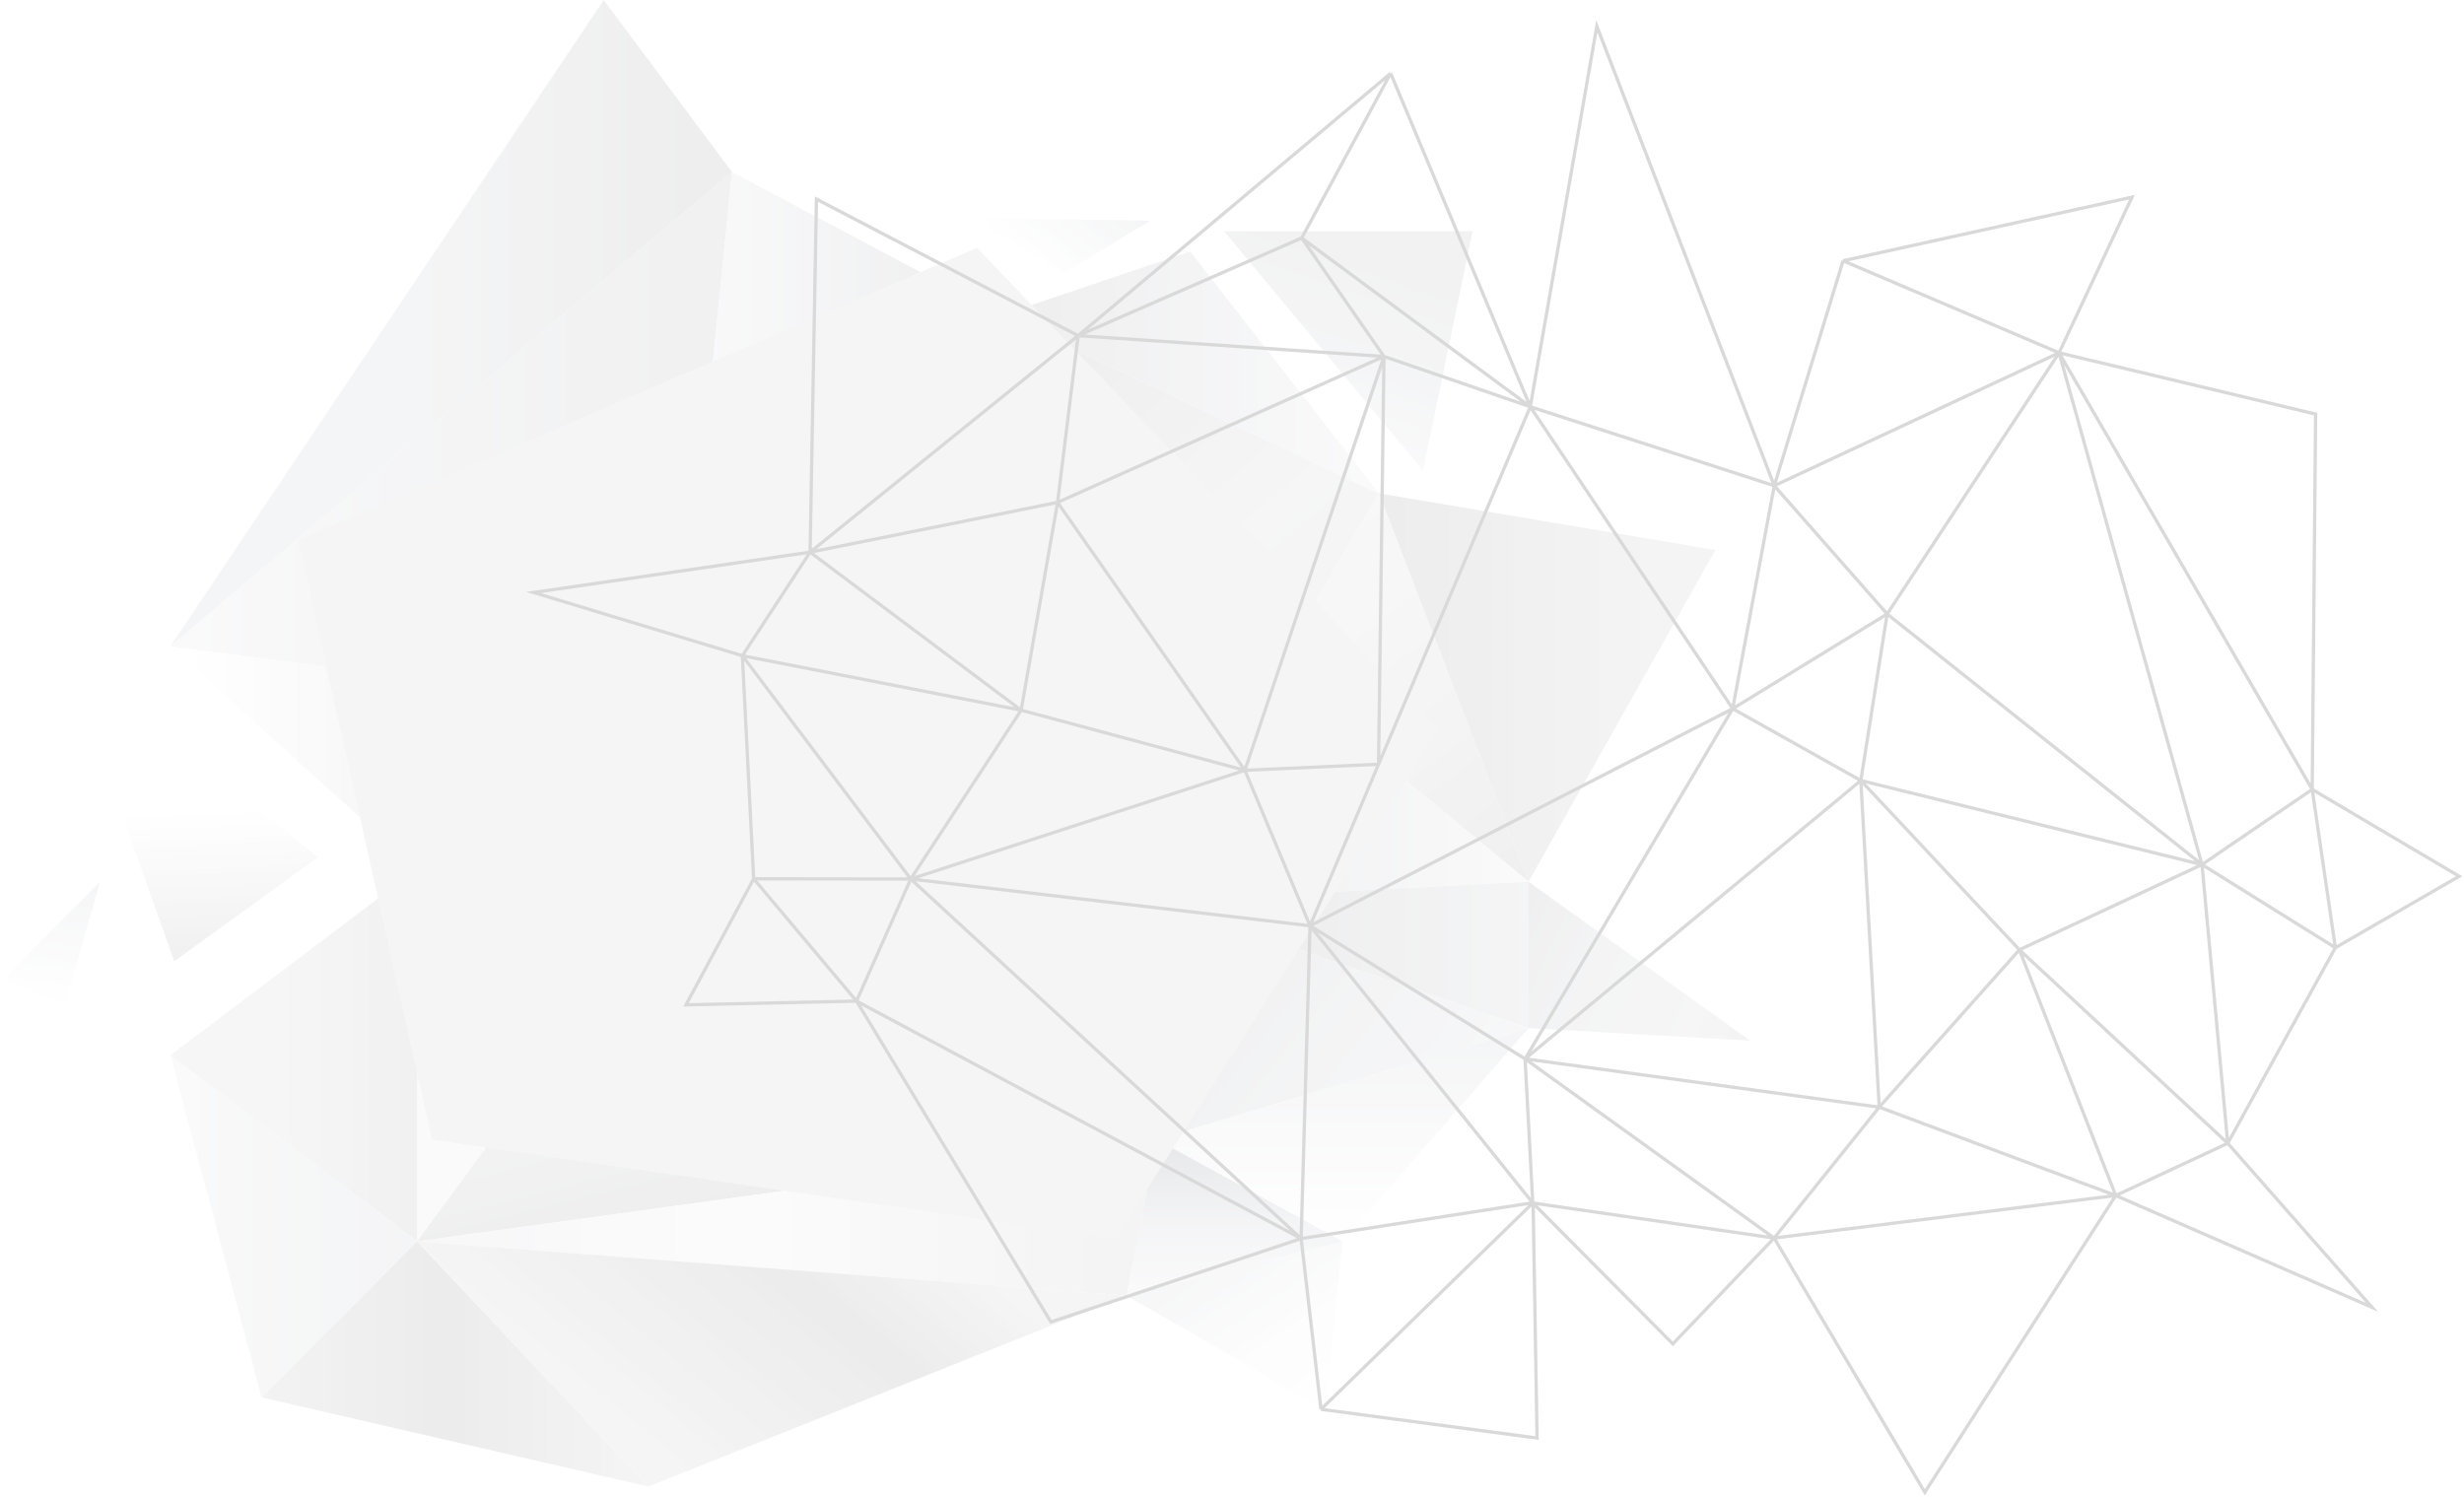 <svg width="563" height="342" viewBox="0 0 563 342" fill="none" xmlns="http://www.w3.org/2000/svg">
<g opacity="0.6">
<path d="M264.312 205.847L291.181 153.476L193.237 186.208L264.312 205.847Z" fill="url(#paint0_linear_557_10498)"/>
<path d="M193.237 186.208L228.785 72.01L291.181 153.476L193.237 186.208Z" fill="url(#paint1_linear_557_10498)"/>
<path d="M264.312 205.847V260.4L193.236 186.208L264.312 205.847Z" fill="url(#paint2_linear_557_10498)"/>
<path d="M193.236 186.208L148.165 211.667L264.312 260.4L193.236 186.208Z" fill="url(#paint3_linear_557_10498)"/>
<path d="M193.236 186.208L154.779 162.932L148.165 211.667L193.236 186.208Z" fill="url(#paint4_linear_557_10498)"/>
<path d="M154.779 162.932L95.293 198.574L148.165 211.667L154.779 162.932Z" fill="url(#paint5_linear_557_10498)"/>
<path d="M148.165 211.667L95.293 283.677V198.574L148.165 211.667Z" fill="url(#paint6_linear_557_10498)"/>
<path d="M291.181 153.477L315.103 112.743L228.785 72.01L291.181 153.477Z" fill="url(#paint7_linear_557_10498)"/>
<path d="M291.181 153.476L349.255 201.483L315.104 112.743L291.181 153.476Z" fill="url(#paint8_linear_557_10498)"/>
<path d="M349.255 201.483L264.312 205.847L291.181 153.477L349.255 201.483Z" fill="url(#paint9_linear_557_10498)"/>
<path d="M349.255 201.483L391.952 125.683L315.104 112.743L349.255 201.483Z" fill="url(#paint10_linear_557_10498)"/>
<path d="M349.255 234.942V201.483L264.312 205.847L349.255 234.942Z" fill="url(#paint11_linear_557_10498)"/>
<path d="M264.312 260.4V205.847L349.255 234.942L264.312 260.4Z" fill="url(#paint12_linear_557_10498)"/>
<path d="M349.255 234.942L306.784 283.677L264.312 260.401L349.255 234.942Z" fill="url(#paint13_linear_557_10498)"/>
<path d="M257.377 296.041L264.312 260.4L306.783 283.676L257.377 296.041Z" fill="url(#paint14_linear_557_10498)"/>
<path d="M302.791 322.228L306.783 283.677L257.377 296.042L302.791 322.228Z" fill="url(#paint15_linear_557_10498)"/>
<path d="M349.255 234.942L399.878 237.779L349.255 201.483V234.942Z" fill="url(#paint16_linear_557_10498)"/>
<path d="M315.103 112.743L271.944 57.463L228.785 72.01L315.103 112.743Z" fill="url(#paint17_linear_557_10498)"/>
<path d="M264.312 260.401L95.293 283.677L148.165 211.667L264.312 260.401Z" fill="url(#paint18_linear_557_10498)"/>
<path d="M193.236 186.208L154.779 162.932L228.785 72.01L193.236 186.208Z" fill="url(#paint19_linear_557_10498)"/>
<path d="M154.779 162.933L38.952 147.657L95.293 198.574L154.779 162.933Z" fill="url(#paint20_linear_557_10498)"/>
<path d="M257.377 296.041L95.293 283.676L264.312 260.4L257.377 296.041Z" fill="url(#paint21_linear_557_10498)"/>
<path d="M154.779 162.932L167.234 39.278L228.785 72.01L154.779 162.932Z" fill="url(#paint22_linear_557_10498)"/>
<path d="M167.234 39.278L38.952 147.657L154.779 162.932L167.234 39.278Z" fill="url(#paint23_linear_557_10498)"/>
<path d="M95.293 283.677L38.952 241.126L95.293 198.574V283.677Z" fill="url(#paint24_linear_557_10498)"/>
<path d="M95.293 283.677L59.755 319.318L38.952 241.126L95.293 283.677Z" fill="url(#paint25_linear_557_10498)"/>
<path d="M167.234 39.278L137.951 0.001L38.952 147.657L167.234 39.278Z" fill="url(#paint26_linear_557_10498)"/>
<path d="M148.165 339.685L95.293 283.677L59.755 319.318L148.165 339.685Z" fill="url(#paint27_linear_557_10498)"/>
<path d="M148.165 339.684L257.377 296.041L95.293 283.676L148.165 339.684Z" fill="url(#paint28_linear_557_10498)"/>
<path d="M262.872 50.418L222.439 49.821L242.988 62.452L262.872 50.418Z" fill="url(#paint29_linear_557_10498)"/>
<path d="M22.829 201.546L0.773 223.711L14.834 229.621L22.829 201.546Z" fill="url(#paint30_linear_557_10498)"/>
<path d="M14.884 149.55L72.649 195.885L39.813 219.663L14.884 149.55Z" fill="url(#paint31_linear_557_10498)"/>
<path d="M279.718 52.84L325.147 107.567L336.47 52.84L279.718 52.84Z" fill="url(#paint32_linear_557_10498)"/>
<g filter="url(#filter0_d_557_10498)">
<path d="M254.946 283.071L98.692 260.425L68.12 123.419L223.242 56.615L328.544 166.632L254.946 283.071Z" fill="#EFEFEF"/>
</g>
<path d="M461.414 217.034L429.385 252.994M461.414 217.034L425.181 178.358M461.414 217.034L503.132 197.567M461.414 217.034L483.431 273.189M461.414 217.034L509.018 261.249M429.385 252.994L425.181 178.358M429.385 252.994L348.463 241.959M429.385 252.994L405.377 282.905M429.385 252.994L483.431 273.189M425.181 178.358L348.463 241.959M425.181 178.358L503.132 197.567M425.181 178.358L431.196 140.303M425.181 178.358L395.903 161.944M348.463 241.959L405.377 282.905M348.463 241.959L350.221 274.891M348.463 241.959L395.903 161.944M348.463 241.959L299.328 211.547M503.132 197.567L431.196 140.303M503.132 197.567L509.018 261.249M503.132 197.567L533.608 216.559M503.132 197.567L528.318 180.39M503.132 197.567L470.482 80.621M431.196 140.303L395.903 161.944M431.196 140.303L405.403 110.99M431.196 140.303L470.482 80.621M395.903 161.944L405.403 110.99M395.903 161.944L349.65 92.947M395.903 161.944L299.328 211.547M405.403 110.99L470.482 80.621M405.403 110.99L349.65 92.947M405.403 110.99L421.126 59.593M405.403 110.99L364.861 6L349.65 92.947M470.482 80.621L528.318 180.39M470.482 80.621L421.126 59.593M470.482 80.621L487.13 45.06L421.126 59.593M470.482 80.621L529.094 94.619L528.318 180.39M405.377 282.905L483.431 273.189M405.377 282.905L439.799 341L483.431 273.189M405.377 282.905L350.221 274.891M405.377 282.905L382.231 307.095L350.221 274.891M483.431 273.189L509.018 261.249M483.431 273.189L541.991 298.735L509.018 261.249M509.018 261.249L533.608 216.559M533.608 216.559L528.318 180.39M533.608 216.559L561.897 200.236L528.318 180.39M350.221 274.891L299.328 211.547M349.65 92.947L299.328 211.547M349.65 92.947L316.231 81.45M349.65 92.947L297.431 54.385M349.65 92.947L317.755 16.755M299.328 211.547L284.442 176.024M299.328 211.547L208.091 200.86M299.328 211.547L314.984 174.647M299.328 211.547L297.298 283.022M233.321 162.282L241.648 114.803M233.321 162.282L284.442 176.024M233.321 162.282L208.091 200.86M233.321 162.282L185.097 126.177M233.321 162.282L169.623 149.837M241.648 114.803L284.442 176.024M241.648 114.803L316.231 81.45M241.648 114.803L246.337 76.7M241.648 114.803L185.097 126.177M284.442 176.024L316.231 81.45M284.442 176.024L208.091 200.86M284.442 176.024L314.984 174.647M316.231 81.45L246.337 76.7M316.231 81.45L297.431 54.385M316.231 81.45L314.984 174.647M208.091 200.86L169.623 149.837M208.091 200.86L172.205 200.81M208.091 200.86L195.709 228.759M208.091 200.86L297.298 283.022M246.337 76.7L185.097 126.177M246.337 76.7L186.55 45.497L185.097 126.177M246.337 76.7L297.431 54.385M246.337 76.7L317.755 16.755M185.097 126.177L169.623 149.837M185.097 126.177L121.897 135.387L169.623 149.837M169.623 149.837L172.205 200.81M172.205 200.81L195.709 228.759M172.205 200.81L156.738 229.623L195.709 228.759M195.709 228.759L297.298 283.022M195.709 228.759L240.122 302.075L297.298 283.022M297.431 54.385L317.755 16.755M297.298 283.022L301.834 322.04M297.298 283.022L350.3 274.833M301.834 322.04L350.3 274.833M301.834 322.04L351.202 328.607L350.3 274.833" stroke="#BFBFBF" stroke-width="0.75" stroke-miterlimit="10"/>
</g>
<defs>
<filter id="filter0_d_557_10498" x="53.12" y="41.615" width="290.424" height="256.456" filterUnits="userSpaceOnUse" color-interpolation-filters="sRGB">
<feFlood flood-opacity="0" result="BackgroundImageFix"/>
<feColorMatrix in="SourceAlpha" type="matrix" values="0 0 0 0 0 0 0 0 0 0 0 0 0 0 0 0 0 0 127 0" result="hardAlpha"/>
<feOffset/>
<feGaussianBlur stdDeviation="7.5"/>
<feColorMatrix type="matrix" values="0 0 0 0 0.792 0 0 0 0 0.792 0 0 0 0 0.792 0 0 0 0.25 0"/>
<feBlend mode="normal" in2="BackgroundImageFix" result="effect1_dropShadow_557_10498"/>
<feBlend mode="normal" in="SourceGraphic" in2="effect1_dropShadow_557_10498" result="shape"/>
</filter>
<linearGradient id="paint0_linear_557_10498" x1="302.937" y1="165.74" x2="212.684" y2="218.08" gradientUnits="userSpaceOnUse">
<stop offset="0.042" stop-color="#E9E9E9"/>
<stop offset="1" stop-color="#EDEEF0"/>
</linearGradient>
<linearGradient id="paint1_linear_557_10498" x1="188.997" y1="176.366" x2="267.083" y2="76.986" gradientUnits="userSpaceOnUse">
<stop offset="0.038" stop-color="#DCDCDC"/>
<stop offset="1" stop-color="#EDEEF0"/>
</linearGradient>
<linearGradient id="paint2_linear_557_10498" x1="264.312" y1="223.304" x2="193.237" y2="223.304" gradientUnits="userSpaceOnUse">
<stop stop-color="#EDEEF0"/>
<stop offset="0.962" stop-color="#EAEAEA"/>
</linearGradient>
<linearGradient id="paint3_linear_557_10498" x1="264.312" y1="223.304" x2="148.165" y2="223.304" gradientUnits="userSpaceOnUse">
<stop stop-color="#F7F7F8"/>
<stop offset="0.446" stop-color="#EDEEF0"/>
<stop offset="0.962" stop-color="#E2E2E2"/>
</linearGradient>
<linearGradient id="paint4_linear_557_10498" x1="140.222" y1="220.879" x2="170.1" y2="162.727" gradientUnits="userSpaceOnUse">
<stop stop-color="#D9D9D9"/>
<stop offset="1" stop-color="#EDEEF0"/>
</linearGradient>
<linearGradient id="paint5_linear_557_10498" x1="154.778" y1="187.299" x2="95.292" y2="187.299" gradientUnits="userSpaceOnUse">
<stop stop-color="white"/>
<stop offset="0.446" stop-color="#EDEEF0"/>
<stop offset="0.962" stop-color="#EDEDEF"/>
</linearGradient>
<linearGradient id="paint6_linear_557_10498" x1="123.217" y1="198.949" x2="114.879" y2="248.072" gradientUnits="userSpaceOnUse">
<stop offset="0.038" stop-color="#E9E9E9"/>
<stop offset="0.554" stop-color="#F4F4F4"/>
<stop offset="1" stop-color="#F7F7F8"/>
</linearGradient>
<linearGradient id="paint7_linear_557_10498" x1="233.467" y1="77.182" x2="295.732" y2="148.152" gradientUnits="userSpaceOnUse">
<stop stop-color="#E3E3E3"/>
<stop offset="0.208" stop-color="#E6E6E6"/>
<stop offset="0.715" stop-color="#F0F0F0"/>
<stop offset="1" stop-color="#EDEEF0"/>
</linearGradient>
<linearGradient id="paint8_linear_557_10498" x1="371.187" y1="195.118" x2="303.386" y2="107.382" gradientUnits="userSpaceOnUse">
<stop offset="0.038" stop-color="#E4E4E4"/>
<stop offset="0.554" stop-color="#EFEFEF"/>
<stop offset="1" stop-color="#F4F4F4"/>
</linearGradient>
<linearGradient id="paint9_linear_557_10498" x1="349.255" y1="179.662" x2="264.312" y2="179.662" gradientUnits="userSpaceOnUse">
<stop stop-color="#F8F7F7"/>
<stop offset="0.446" stop-color="#EDEEF0"/>
<stop offset="0.962" stop-color="#E7E7E7"/>
</linearGradient>
<linearGradient id="paint10_linear_557_10498" x1="409.928" y1="157.113" x2="315.103" y2="157.113" gradientUnits="userSpaceOnUse">
<stop stop-color="#EEEEEE"/>
<stop offset="0.446" stop-color="#EBEBEB"/>
<stop offset="0.962" stop-color="#E1E1E1"/>
</linearGradient>
<linearGradient id="paint11_linear_557_10498" x1="349.255" y1="218.213" x2="264.312" y2="218.213" gradientUnits="userSpaceOnUse">
<stop stop-color="#EDEEF0"/>
<stop offset="0.962" stop-color="#DEDEDE"/>
</linearGradient>
<linearGradient id="paint12_linear_557_10498" x1="239.866" y1="209.425" x2="346.004" y2="295.566" gradientUnits="userSpaceOnUse">
<stop offset="0.038" stop-color="#E2E2E2"/>
<stop offset="0.554" stop-color="#EDEEF0"/>
<stop offset="1" stop-color="#F7F7F8"/>
</linearGradient>
<linearGradient id="paint13_linear_557_10498" x1="306.784" y1="234.943" x2="306.784" y2="283.677" gradientUnits="userSpaceOnUse">
<stop stop-color="#EDEEF0"/>
<stop offset="1" stop-color="white"/>
</linearGradient>
<linearGradient id="paint14_linear_557_10498" x1="282.081" y1="260.4" x2="282.081" y2="296.042" gradientUnits="userSpaceOnUse">
<stop offset="0.038" stop-color="#D8D9DD"/>
<stop offset="0.554" stop-color="#EDEEF0"/>
<stop offset="1" stop-color="#F7F7F8"/>
</linearGradient>
<linearGradient id="paint15_linear_557_10498" x1="273.72" y1="280.951" x2="306.244" y2="330.165" gradientUnits="userSpaceOnUse">
<stop stop-color="#EDEEF0"/>
<stop offset="0.024" stop-color="#EEEFF1"/>
<stop offset="0.529" stop-color="#FBFBFB"/>
<stop offset="1" stop-color="white"/>
</linearGradient>
<linearGradient id="paint16_linear_557_10498" x1="331.069" y1="212.364" x2="434.09" y2="259.411" gradientUnits="userSpaceOnUse">
<stop stop-color="#DFDFDF"/>
<stop offset="0.297" stop-color="#ECEDEF"/>
<stop offset="0.529" stop-color="#F0F0F0"/>
<stop offset="1" stop-color="#DFDFDF"/>
</linearGradient>
<linearGradient id="paint17_linear_557_10498" x1="315.103" y1="85.103" x2="228.784" y2="85.103" gradientUnits="userSpaceOnUse">
<stop stop-color="#F7F7F8"/>
<stop offset="0.446" stop-color="#EDEEF0"/>
<stop offset="0.719" stop-color="#E8E8E9"/>
<stop offset="0.962" stop-color="#E3E3E3"/>
</linearGradient>
<linearGradient id="paint18_linear_557_10498" x1="180.339" y1="273.54" x2="162.507" y2="202.71" gradientUnits="userSpaceOnUse">
<stop offset="0.038" stop-color="#E3E3E3"/>
<stop offset="0.554" stop-color="#EDEEF0"/>
<stop offset="1" stop-color="#F7F7F8"/>
</linearGradient>
<linearGradient id="paint19_linear_557_10498" x1="228.785" y1="129.109" x2="154.778" y2="129.109" gradientUnits="userSpaceOnUse">
<stop stop-color="#F7F7F8"/>
<stop offset="0.446" stop-color="#EDEEF0"/>
<stop offset="0.962" stop-color="#D8D9DD"/>
</linearGradient>
<linearGradient id="paint20_linear_557_10498" x1="154.778" y1="173.116" x2="38.952" y2="173.116" gradientUnits="userSpaceOnUse">
<stop stop-color="#F7F7F8"/>
<stop offset="0.565" stop-color="#F1F1F1"/>
<stop offset="0.962" stop-color="white"/>
</linearGradient>
<linearGradient id="paint21_linear_557_10498" x1="264.312" y1="278.221" x2="95.292" y2="278.221" gradientUnits="userSpaceOnUse">
<stop offset="0.038" stop-color="#ECECEC"/>
<stop offset="0.554" stop-color="#F9F9F9"/>
<stop offset="1" stop-color="#F2F2F4"/>
</linearGradient>
<linearGradient id="paint22_linear_557_10498" x1="228.785" y1="101.105" x2="154.778" y2="101.105" gradientUnits="userSpaceOnUse">
<stop offset="0.038" stop-color="#E2E2E2"/>
<stop offset="0.554" stop-color="#EDEEF0"/>
<stop offset="1" stop-color="#F7F7F8"/>
</linearGradient>
<linearGradient id="paint23_linear_557_10498" x1="167.234" y1="101.105" x2="38.953" y2="101.105" gradientUnits="userSpaceOnUse">
<stop offset="0.038" stop-color="#E7E7E7"/>
<stop offset="0.554" stop-color="#EDEEF0"/>
<stop offset="1" stop-color="#F7F7F8"/>
</linearGradient>
<linearGradient id="paint24_linear_557_10498" x1="95.292" y1="241.125" x2="38.953" y2="241.125" gradientUnits="userSpaceOnUse">
<stop offset="0.038" stop-color="#E8E8E8"/>
<stop offset="0.547" stop-color="#F0F0F0"/>
<stop offset="0.974" stop-color="#F0F0F0"/>
</linearGradient>
<linearGradient id="paint25_linear_557_10498" x1="95.292" y1="280.222" x2="38.952" y2="280.222" gradientUnits="userSpaceOnUse">
<stop stop-color="#EDEEF0"/>
<stop offset="0.633" stop-color="#F1F2F3"/>
<stop offset="1" stop-color="#F7F7F8"/>
</linearGradient>
<linearGradient id="paint26_linear_557_10498" x1="167.234" y1="73.829" x2="38.953" y2="73.829" gradientUnits="userSpaceOnUse">
<stop offset="0.038" stop-color="#E2E2E2"/>
<stop offset="0.554" stop-color="#EDEEF0"/>
</linearGradient>
<linearGradient id="paint27_linear_557_10498" x1="148.165" y1="311.681" x2="59.755" y2="311.681" gradientUnits="userSpaceOnUse">
<stop stop-color="#EEEEEE"/>
<stop offset="0.527" stop-color="#DFDFDF"/>
<stop offset="1" stop-color="#EBEBEB"/>
<stop offset="1" stop-color="#EBEBEB"/>
</linearGradient>
<linearGradient id="paint28_linear_557_10498" x1="200.671" y1="269.024" x2="147.667" y2="333.461" gradientUnits="userSpaceOnUse">
<stop stop-color="#EFEFEF"/>
<stop offset="0.358" stop-color="#DFDFDF"/>
<stop offset="1" stop-color="#EFEFEF"/>
</linearGradient>
<linearGradient id="paint29_linear_557_10498" x1="252.209" y1="41.214" x2="235.242" y2="60.872" gradientUnits="userSpaceOnUse">
<stop stop-color="#EDEEF0"/>
<stop offset="0.184" stop-color="#F1F2F3"/>
<stop offset="1" stop-color="white"/>
</linearGradient>
<linearGradient id="paint30_linear_557_10498" x1="13.956" y1="200.298" x2="9.929" y2="228.931" gradientUnits="userSpaceOnUse">
<stop stop-color="#EDEEF0"/>
<stop offset="0.184" stop-color="#F1F2F3"/>
<stop offset="1" stop-color="white"/>
</linearGradient>
<linearGradient id="paint31_linear_557_10498" x1="41.949" y1="148.373" x2="45.59" y2="232.119" gradientUnits="userSpaceOnUse">
<stop stop-color="white"/>
<stop offset="0.446" stop-color="white"/>
<stop offset="0.962" stop-color="#DFDFDF"/>
</linearGradient>
<linearGradient id="paint32_linear_557_10498" x1="305.341" y1="103.181" x2="321.671" y2="55.443" gradientUnits="userSpaceOnUse">
<stop stop-color="#F7F7F8"/>
<stop offset="0.446" stop-color="#EDEEF0"/>
<stop offset="0.962" stop-color="#E9E9E9"/>
</linearGradient>
</defs>
</svg>

